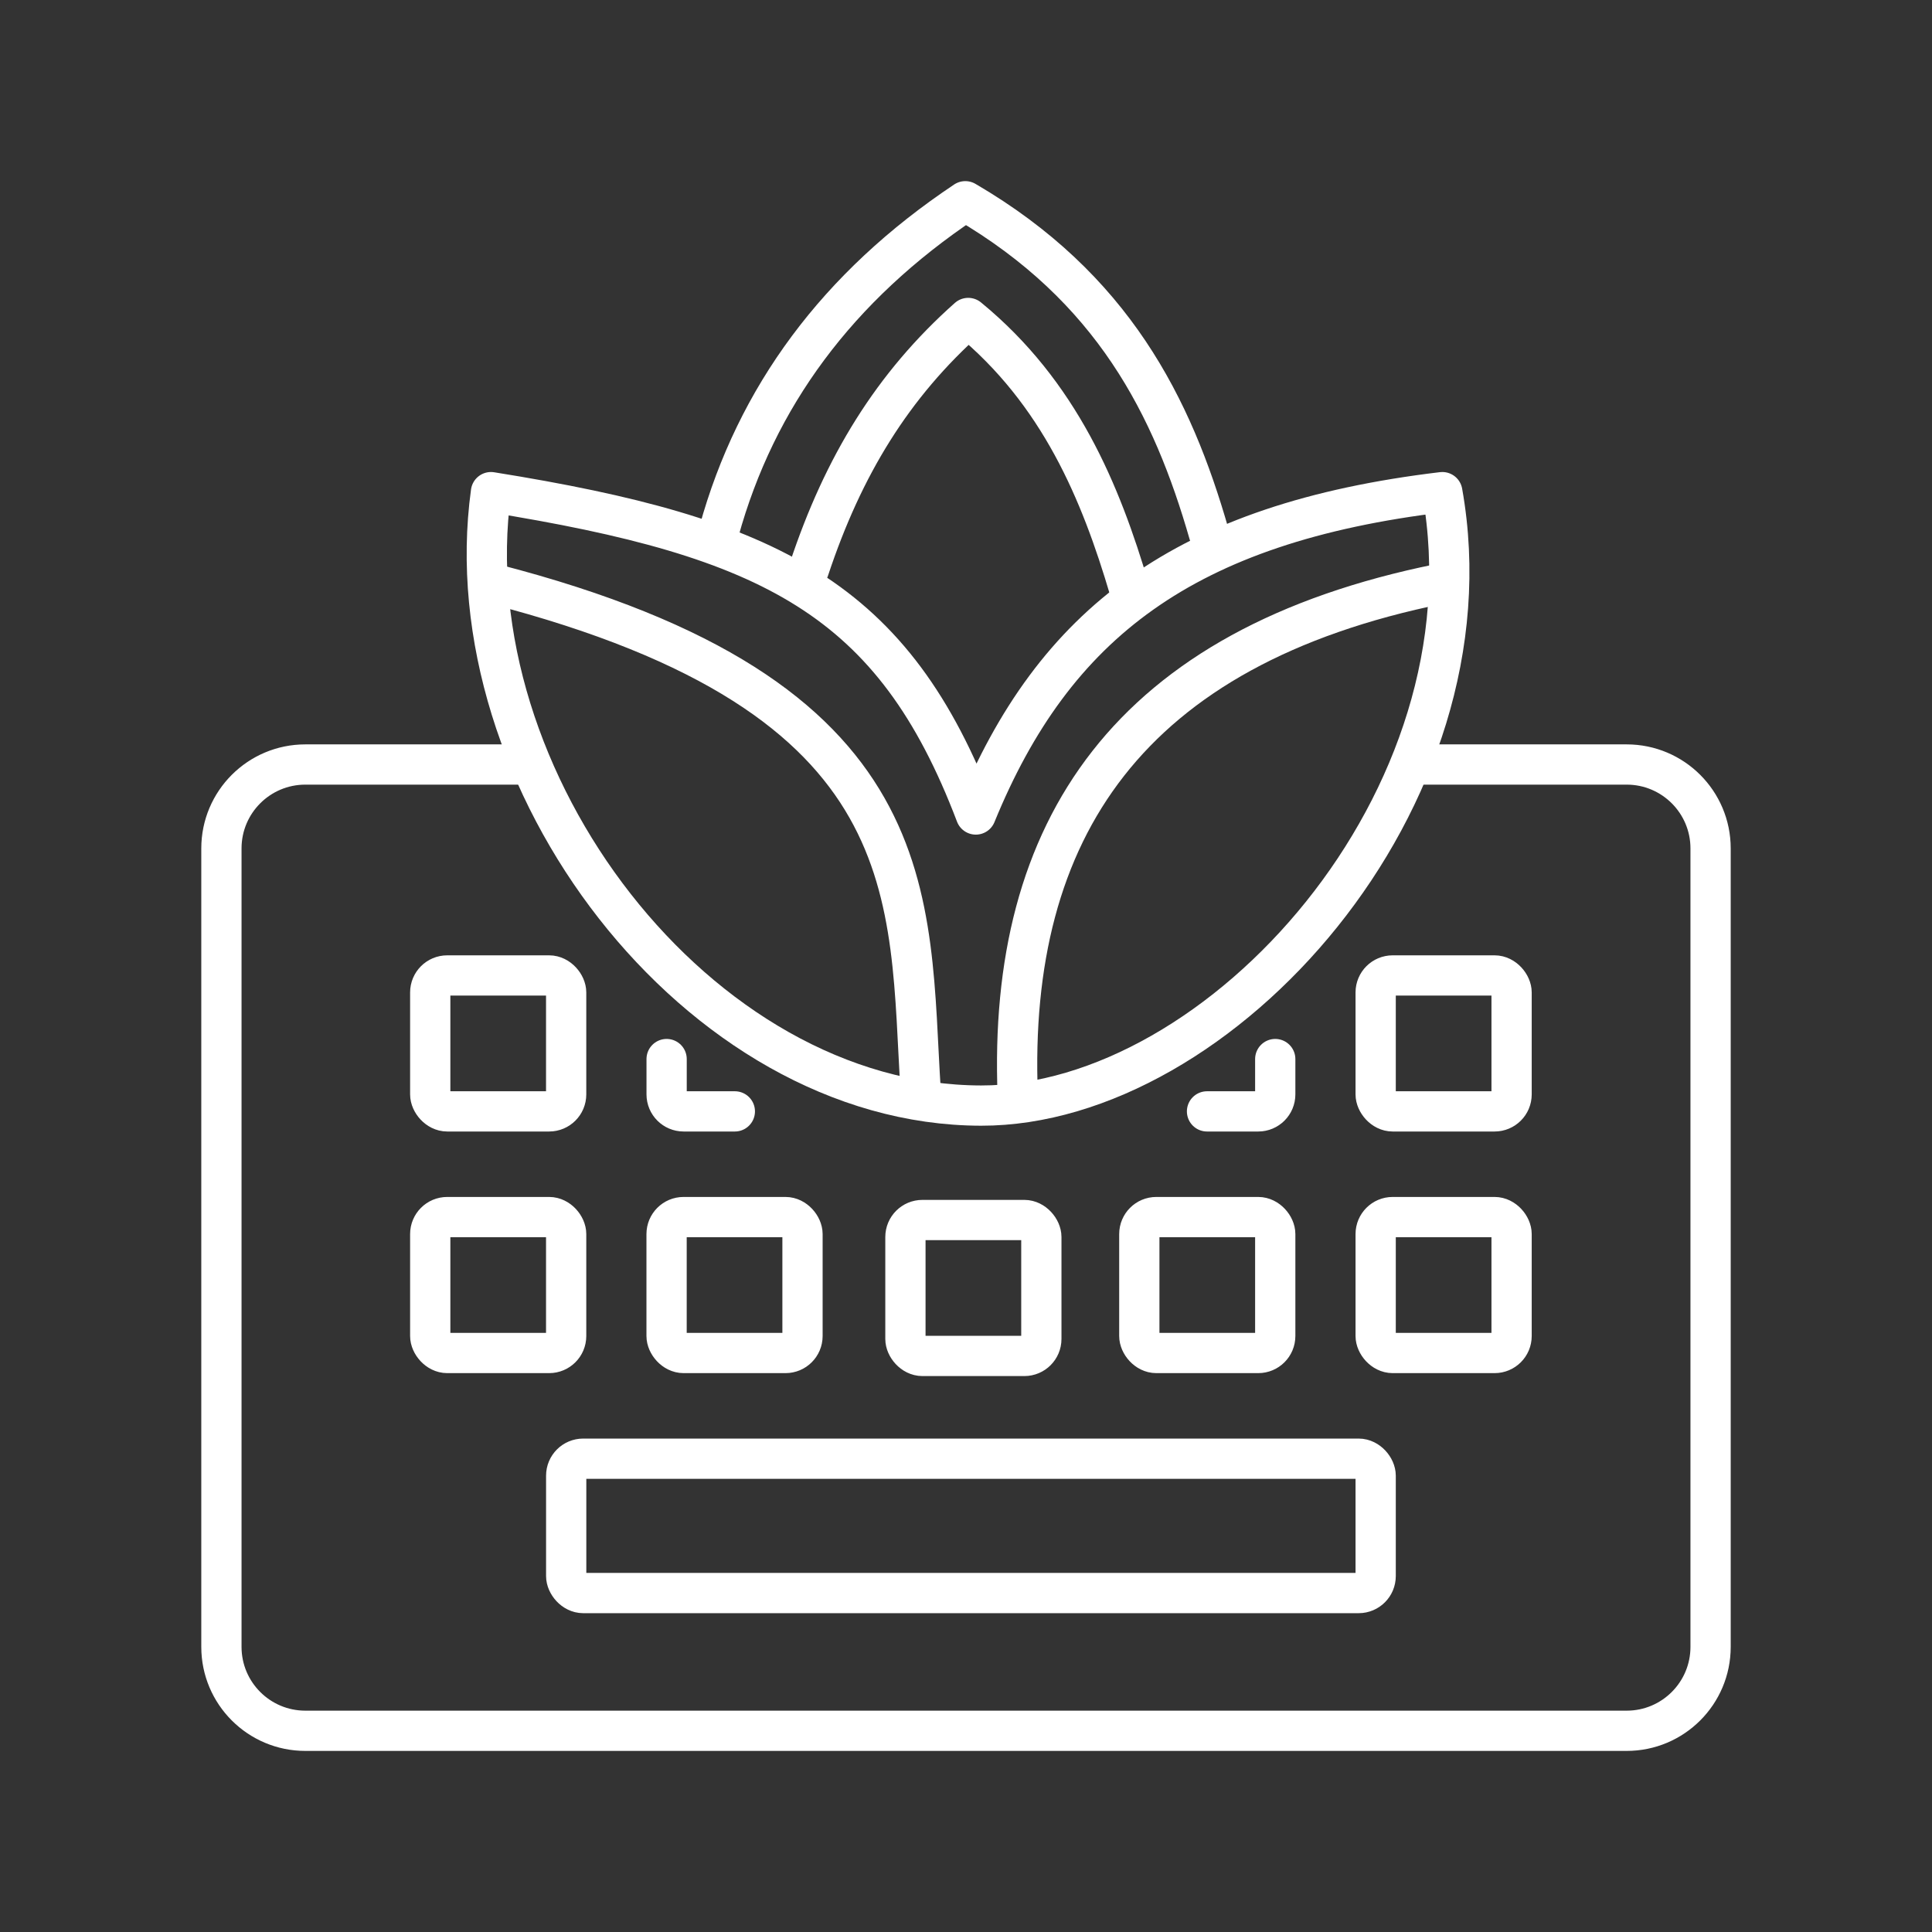 <?xml version="1.0" encoding="UTF-8"?><svg id="a" xmlns="http://www.w3.org/2000/svg" viewBox="0 0 48 48"><rect x="0" y="0" width="48" height="48" fill="#333333" stroke="none"/><defs><style>.b{fill:none;stroke:#fff;stroke-linecap:round;stroke-linejoin:round;}</style></defs><path class="b" d="M13.132,18.994h-5.546c-1.151,0-2.085.933-2.085,2.085v19.837c0,1.151.933,2.085,2.085,2.085h32.828c1.151,0,2.085-.933,2.085-2.085v-19.837c0-1.151-.933-2.085-2.085-2.085h-5.301"/><rect class="b" x="14.067" y="36.241" width="20.111" height="3.338" rx=".422" ry=".422"/><rect class="b" x="10.689" y="30.238" width="3.377" height="3.377" rx=".422" ry=".422"/><rect class="b" x="16.561" y="30.238" width="3.377" height="3.377" rx=".422" ry=".422"/><rect class="b" x="28.306" y="30.238" width="3.377" height="3.377" rx=".422" ry=".422"/><rect class="b" x="34.178" y="30.238" width="3.377" height="3.377" rx=".422" ry=".422"/><rect class="b" x="10.689" y="24.235" width="3.377" height="3.377" rx=".422" ry=".422"/><path class="b" d="M18.257,27.612h-1.273c-.233,0-.422-.189-.422-.422v-.878M31.683,26.312v.878c0,.233-.189.422-.422.422h-1.273"/><rect class="b" x="34.178" y="24.235" width="3.377" height="3.377" rx=".422" ry=".422"/><path class="b" d="M35.834,12.227c-6.404.768-9.648,3.257-11.59,8.009-2.042-5.373-5.082-6.892-12.046-8.009-.98,7.122,5.125,15.23,12.176,15.241,5.93.01,12.82-7.608,11.46-15.241Z"/><path class="b" d="M12.263,14.507c10.893,2.81,10.302,7.807,10.613,12.632M25.285,27.203c-.256-6.597,2.758-11.132,10.483-12.697M17.862,13.204c.922-3.337,2.942-6.083,6.121-8.204,3.665,2.139,5.146,5.097,6.056,8.269"/><path class="b" d="M20.097,14.144c.855-2.578,2.083-4.578,3.958-6.244,2.269,1.86,3.29,4.322,4.009,6.758"/><rect class="b" x="22.495" y="30.311" width="3.377" height="3.377" rx=".422" ry=".422"/></svg>